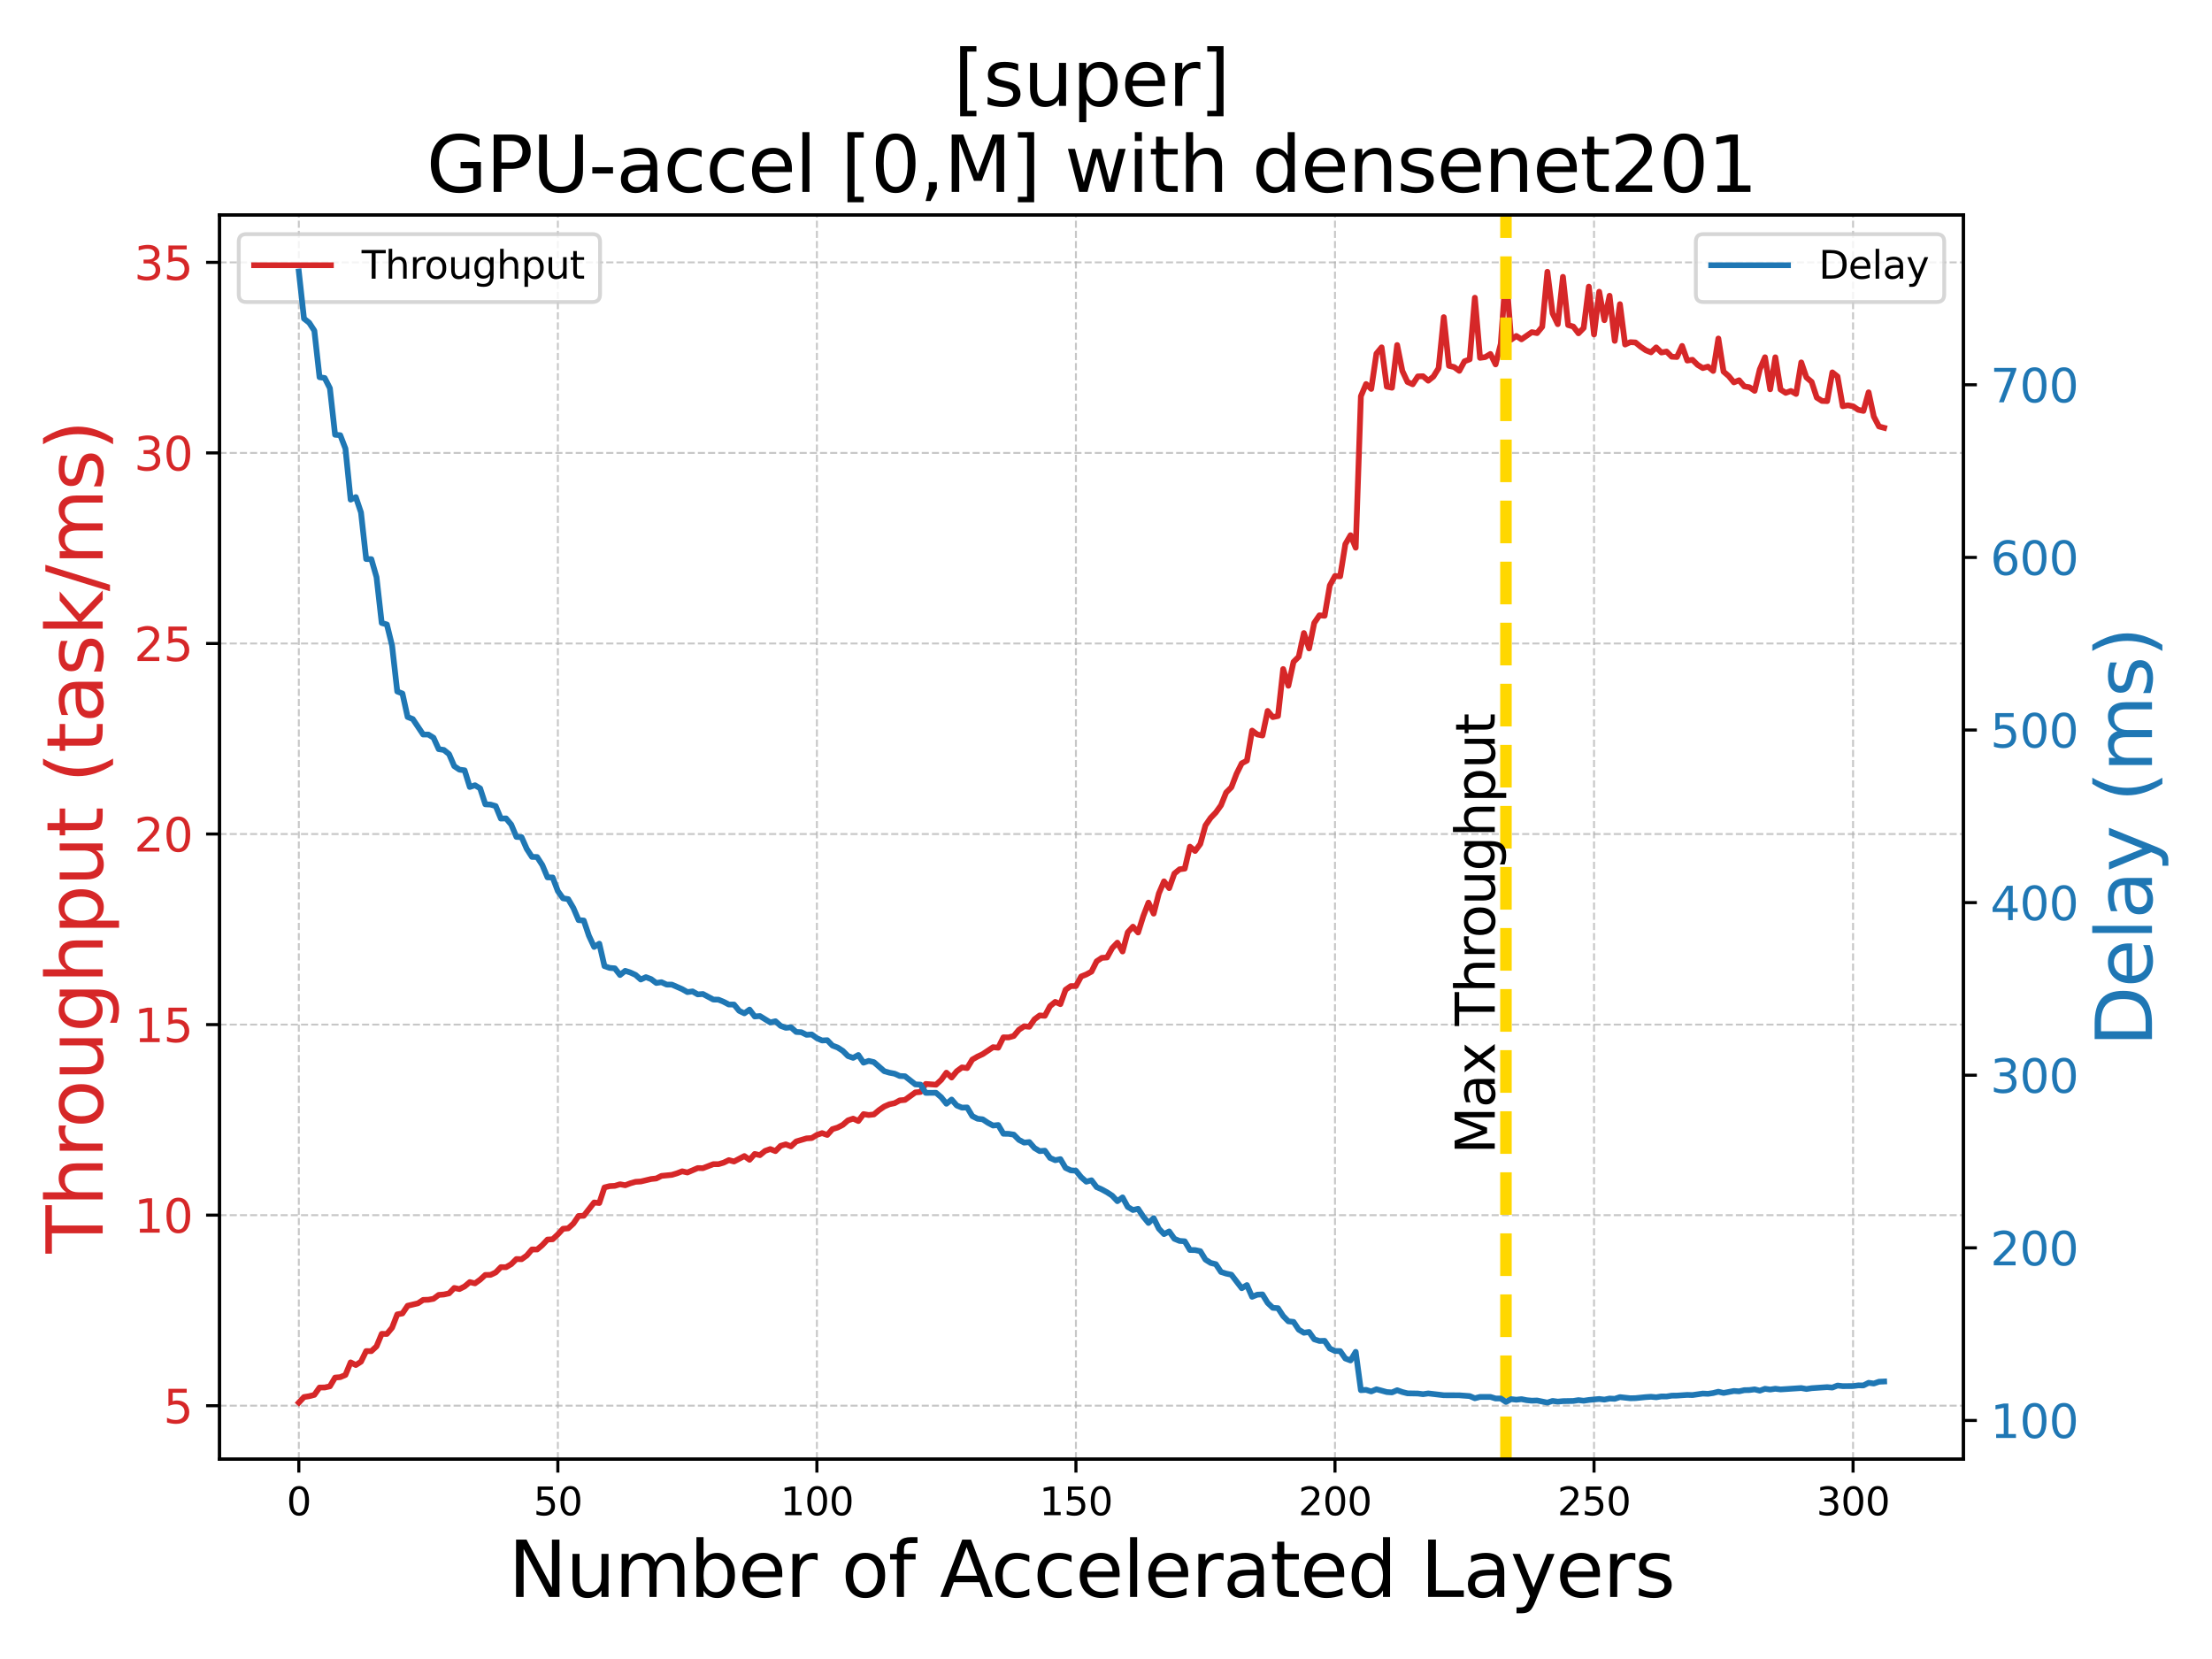<?xml version="1.0" encoding="utf-8" standalone="no"?>
<!DOCTYPE svg PUBLIC "-//W3C//DTD SVG 1.1//EN"
  "http://www.w3.org/Graphics/SVG/1.1/DTD/svg11.dtd">
<svg xmlns:xlink="http://www.w3.org/1999/xlink" width="576pt" height="432pt" viewBox="0 0 576 432" xmlns="http://www.w3.org/2000/svg" version="1.1">
 <defs>
  <style type="text/css">*{stroke-linejoin: round; stroke-linecap: butt}</style>
 </defs>
 <g id="figure_1">
  <g id="patch_1">
   <path d="M 0 432 
L 576 432 
L 576 0 
L 0 0 
z
" style="fill: #ffffff"/>
  </g>
  <g id="axes_1">
   <g id="patch_2">
    <path d="M 57.17 379.96 
L 511.27 379.96 
L 511.27 55.968 
L 57.17 55.968 
z
" style="fill: #ffffff"/>
   </g>
   <g id="matplotlib.axis_1">
    <g id="xtick_1">
     <g id="line2d_1">
      <path d="M 77.811 379.96 
L 77.811 55.968 
" clip-path="url(#p898ffe12af)" style="fill: none; stroke-dasharray: 1.85,0.8; stroke-dashoffset: 0; stroke: #b0b0b0; stroke-opacity: 0.7; stroke-width: 0.5"/>
     </g>
     <g id="line2d_2">
      <defs>
       <path id="mca56f90f30" d="M 0 0 
L 0 3.5 
" style="stroke: #000000; stroke-width: 0.8"/>
      </defs>
      <g>
       <use xlink:href="#mca56f90f30" x="77.811" y="379.96" style="stroke: #000000; stroke-width: 0.8"/>
      </g>
     </g>
     <g id="text_1">
      <!-- 0 -->
      <g transform="translate(74.63 394.558) scale(0.1 -0.1)">
       <defs>
        <path id="DejaVuSans-30" d="M 2034 4250 
Q 1547 4250 1301 3770 
Q 1056 3291 1056 2328 
Q 1056 1369 1301 889 
Q 1547 409 2034 409 
Q 2525 409 2770 889 
Q 3016 1369 3016 2328 
Q 3016 3291 2770 3770 
Q 2525 4250 2034 4250 
z
M 2034 4750 
Q 2819 4750 3233 4129 
Q 3647 3509 3647 2328 
Q 3647 1150 3233 529 
Q 2819 -91 2034 -91 
Q 1250 -91 836 529 
Q 422 1150 422 2328 
Q 422 3509 836 4129 
Q 1250 4750 2034 4750 
z
" transform="scale(0.016)"/>
       </defs>
       <use xlink:href="#DejaVuSans-30"/>
      </g>
     </g>
    </g>
    <g id="xtick_2">
     <g id="line2d_3">
      <path d="M 145.265 379.96 
L 145.265 55.968 
" clip-path="url(#p898ffe12af)" style="fill: none; stroke-dasharray: 1.85,0.8; stroke-dashoffset: 0; stroke: #b0b0b0; stroke-opacity: 0.7; stroke-width: 0.5"/>
     </g>
     <g id="line2d_4">
      <g>
       <use xlink:href="#mca56f90f30" x="145.265" y="379.96" style="stroke: #000000; stroke-width: 0.8"/>
      </g>
     </g>
     <g id="text_2">
      <!-- 50 -->
      <g transform="translate(138.902 394.558) scale(0.1 -0.1)">
       <defs>
        <path id="DejaVuSans-35" d="M 691 4666 
L 3169 4666 
L 3169 4134 
L 1269 4134 
L 1269 2991 
Q 1406 3038 1543 3061 
Q 1681 3084 1819 3084 
Q 2600 3084 3056 2656 
Q 3513 2228 3513 1497 
Q 3513 744 3044 326 
Q 2575 -91 1722 -91 
Q 1428 -91 1123 -41 
Q 819 9 494 109 
L 494 744 
Q 775 591 1075 516 
Q 1375 441 1709 441 
Q 2250 441 2565 725 
Q 2881 1009 2881 1497 
Q 2881 1984 2565 2268 
Q 2250 2553 1709 2553 
Q 1456 2553 1204 2497 
Q 953 2441 691 2322 
L 691 4666 
z
" transform="scale(0.016)"/>
       </defs>
       <use xlink:href="#DejaVuSans-35"/>
       <use xlink:href="#DejaVuSans-30" x="63.623"/>
      </g>
     </g>
    </g>
    <g id="xtick_3">
     <g id="line2d_5">
      <path d="M 212.719 379.96 
L 212.719 55.968 
" clip-path="url(#p898ffe12af)" style="fill: none; stroke-dasharray: 1.85,0.8; stroke-dashoffset: 0; stroke: #b0b0b0; stroke-opacity: 0.7; stroke-width: 0.5"/>
     </g>
     <g id="line2d_6">
      <g>
       <use xlink:href="#mca56f90f30" x="212.719" y="379.96" style="stroke: #000000; stroke-width: 0.8"/>
      </g>
     </g>
     <g id="text_3">
      <!-- 100 -->
      <g transform="translate(203.175 394.558) scale(0.1 -0.1)">
       <defs>
        <path id="DejaVuSans-31" d="M 794 531 
L 1825 531 
L 1825 4091 
L 703 3866 
L 703 4441 
L 1819 4666 
L 2450 4666 
L 2450 531 
L 3481 531 
L 3481 0 
L 794 0 
L 794 531 
z
" transform="scale(0.016)"/>
       </defs>
       <use xlink:href="#DejaVuSans-31"/>
       <use xlink:href="#DejaVuSans-30" x="63.623"/>
       <use xlink:href="#DejaVuSans-30" x="127.246"/>
      </g>
     </g>
    </g>
    <g id="xtick_4">
     <g id="line2d_7">
      <path d="M 280.173 379.96 
L 280.173 55.968 
" clip-path="url(#p898ffe12af)" style="fill: none; stroke-dasharray: 1.85,0.8; stroke-dashoffset: 0; stroke: #b0b0b0; stroke-opacity: 0.7; stroke-width: 0.5"/>
     </g>
     <g id="line2d_8">
      <g>
       <use xlink:href="#mca56f90f30" x="280.173" y="379.96" style="stroke: #000000; stroke-width: 0.8"/>
      </g>
     </g>
     <g id="text_4">
      <!-- 150 -->
      <g transform="translate(270.629 394.558) scale(0.1 -0.1)">
       <use xlink:href="#DejaVuSans-31"/>
       <use xlink:href="#DejaVuSans-35" x="63.623"/>
       <use xlink:href="#DejaVuSans-30" x="127.246"/>
      </g>
     </g>
    </g>
    <g id="xtick_5">
     <g id="line2d_9">
      <path d="M 347.627 379.96 
L 347.627 55.968 
" clip-path="url(#p898ffe12af)" style="fill: none; stroke-dasharray: 1.85,0.8; stroke-dashoffset: 0; stroke: #b0b0b0; stroke-opacity: 0.7; stroke-width: 0.5"/>
     </g>
     <g id="line2d_10">
      <g>
       <use xlink:href="#mca56f90f30" x="347.627" y="379.96" style="stroke: #000000; stroke-width: 0.8"/>
      </g>
     </g>
     <g id="text_5">
      <!-- 200 -->
      <g transform="translate(338.083 394.558) scale(0.1 -0.1)">
       <defs>
        <path id="DejaVuSans-32" d="M 1228 531 
L 3431 531 
L 3431 0 
L 469 0 
L 469 531 
Q 828 903 1448 1529 
Q 2069 2156 2228 2338 
Q 2531 2678 2651 2914 
Q 2772 3150 2772 3378 
Q 2772 3750 2511 3984 
Q 2250 4219 1831 4219 
Q 1534 4219 1204 4116 
Q 875 4013 500 3803 
L 500 4441 
Q 881 4594 1212 4672 
Q 1544 4750 1819 4750 
Q 2544 4750 2975 4387 
Q 3406 4025 3406 3419 
Q 3406 3131 3298 2873 
Q 3191 2616 2906 2266 
Q 2828 2175 2409 1742 
Q 1991 1309 1228 531 
z
" transform="scale(0.016)"/>
       </defs>
       <use xlink:href="#DejaVuSans-32"/>
       <use xlink:href="#DejaVuSans-30" x="63.623"/>
       <use xlink:href="#DejaVuSans-30" x="127.246"/>
      </g>
     </g>
    </g>
    <g id="xtick_6">
     <g id="line2d_11">
      <path d="M 415.081 379.96 
L 415.081 55.968 
" clip-path="url(#p898ffe12af)" style="fill: none; stroke-dasharray: 1.85,0.8; stroke-dashoffset: 0; stroke: #b0b0b0; stroke-opacity: 0.7; stroke-width: 0.5"/>
     </g>
     <g id="line2d_12">
      <g>
       <use xlink:href="#mca56f90f30" x="415.081" y="379.96" style="stroke: #000000; stroke-width: 0.8"/>
      </g>
     </g>
     <g id="text_6">
      <!-- 250 -->
      <g transform="translate(405.537 394.558) scale(0.1 -0.1)">
       <use xlink:href="#DejaVuSans-32"/>
       <use xlink:href="#DejaVuSans-35" x="63.623"/>
       <use xlink:href="#DejaVuSans-30" x="127.246"/>
      </g>
     </g>
    </g>
    <g id="xtick_7">
     <g id="line2d_13">
      <path d="M 482.535 379.96 
L 482.535 55.968 
" clip-path="url(#p898ffe12af)" style="fill: none; stroke-dasharray: 1.85,0.8; stroke-dashoffset: 0; stroke: #b0b0b0; stroke-opacity: 0.7; stroke-width: 0.5"/>
     </g>
     <g id="line2d_14">
      <g>
       <use xlink:href="#mca56f90f30" x="482.535" y="379.96" style="stroke: #000000; stroke-width: 0.8"/>
      </g>
     </g>
     <g id="text_7">
      <!-- 300 -->
      <g transform="translate(472.991 394.558) scale(0.1 -0.1)">
       <defs>
        <path id="DejaVuSans-33" d="M 2597 2516 
Q 3050 2419 3304 2112 
Q 3559 1806 3559 1356 
Q 3559 666 3084 287 
Q 2609 -91 1734 -91 
Q 1441 -91 1130 -33 
Q 819 25 488 141 
L 488 750 
Q 750 597 1062 519 
Q 1375 441 1716 441 
Q 2309 441 2620 675 
Q 2931 909 2931 1356 
Q 2931 1769 2642 2001 
Q 2353 2234 1838 2234 
L 1294 2234 
L 1294 2753 
L 1863 2753 
Q 2328 2753 2575 2939 
Q 2822 3125 2822 3475 
Q 2822 3834 2567 4026 
Q 2313 4219 1838 4219 
Q 1578 4219 1281 4162 
Q 984 4106 628 3988 
L 628 4550 
Q 988 4650 1302 4700 
Q 1616 4750 1894 4750 
Q 2613 4750 3031 4423 
Q 3450 4097 3450 3541 
Q 3450 3153 3228 2886 
Q 3006 2619 2597 2516 
z
" transform="scale(0.016)"/>
       </defs>
       <use xlink:href="#DejaVuSans-33"/>
       <use xlink:href="#DejaVuSans-30" x="63.623"/>
       <use xlink:href="#DejaVuSans-30" x="127.246"/>
      </g>
     </g>
    </g>
    <g id="text_8">
     <!-- Number of Accelerated Layers -->
     <g transform="translate(132.375 415.835) scale(0.2 -0.2)">
      <defs>
       <path id="DejaVuSans-4e" d="M 628 4666 
L 1478 4666 
L 3547 763 
L 3547 4666 
L 4159 4666 
L 4159 0 
L 3309 0 
L 1241 3903 
L 1241 0 
L 628 0 
L 628 4666 
z
" transform="scale(0.016)"/>
       <path id="DejaVuSans-75" d="M 544 1381 
L 544 3500 
L 1119 3500 
L 1119 1403 
Q 1119 906 1312 657 
Q 1506 409 1894 409 
Q 2359 409 2629 706 
Q 2900 1003 2900 1516 
L 2900 3500 
L 3475 3500 
L 3475 0 
L 2900 0 
L 2900 538 
Q 2691 219 2414 64 
Q 2138 -91 1772 -91 
Q 1169 -91 856 284 
Q 544 659 544 1381 
z
M 1991 3584 
L 1991 3584 
z
" transform="scale(0.016)"/>
       <path id="DejaVuSans-6d" d="M 3328 2828 
Q 3544 3216 3844 3400 
Q 4144 3584 4550 3584 
Q 5097 3584 5394 3201 
Q 5691 2819 5691 2113 
L 5691 0 
L 5113 0 
L 5113 2094 
Q 5113 2597 4934 2840 
Q 4756 3084 4391 3084 
Q 3944 3084 3684 2787 
Q 3425 2491 3425 1978 
L 3425 0 
L 2847 0 
L 2847 2094 
Q 2847 2600 2669 2842 
Q 2491 3084 2119 3084 
Q 1678 3084 1418 2786 
Q 1159 2488 1159 1978 
L 1159 0 
L 581 0 
L 581 3500 
L 1159 3500 
L 1159 2956 
Q 1356 3278 1631 3431 
Q 1906 3584 2284 3584 
Q 2666 3584 2933 3390 
Q 3200 3197 3328 2828 
z
" transform="scale(0.016)"/>
       <path id="DejaVuSans-62" d="M 3116 1747 
Q 3116 2381 2855 2742 
Q 2594 3103 2138 3103 
Q 1681 3103 1420 2742 
Q 1159 2381 1159 1747 
Q 1159 1113 1420 752 
Q 1681 391 2138 391 
Q 2594 391 2855 752 
Q 3116 1113 3116 1747 
z
M 1159 2969 
Q 1341 3281 1617 3432 
Q 1894 3584 2278 3584 
Q 2916 3584 3314 3078 
Q 3713 2572 3713 1747 
Q 3713 922 3314 415 
Q 2916 -91 2278 -91 
Q 1894 -91 1617 61 
Q 1341 213 1159 525 
L 1159 0 
L 581 0 
L 581 4863 
L 1159 4863 
L 1159 2969 
z
" transform="scale(0.016)"/>
       <path id="DejaVuSans-65" d="M 3597 1894 
L 3597 1613 
L 953 1613 
Q 991 1019 1311 708 
Q 1631 397 2203 397 
Q 2534 397 2845 478 
Q 3156 559 3463 722 
L 3463 178 
Q 3153 47 2828 -22 
Q 2503 -91 2169 -91 
Q 1331 -91 842 396 
Q 353 884 353 1716 
Q 353 2575 817 3079 
Q 1281 3584 2069 3584 
Q 2775 3584 3186 3129 
Q 3597 2675 3597 1894 
z
M 3022 2063 
Q 3016 2534 2758 2815 
Q 2500 3097 2075 3097 
Q 1594 3097 1305 2825 
Q 1016 2553 972 2059 
L 3022 2063 
z
" transform="scale(0.016)"/>
       <path id="DejaVuSans-72" d="M 2631 2963 
Q 2534 3019 2420 3045 
Q 2306 3072 2169 3072 
Q 1681 3072 1420 2755 
Q 1159 2438 1159 1844 
L 1159 0 
L 581 0 
L 581 3500 
L 1159 3500 
L 1159 2956 
Q 1341 3275 1631 3429 
Q 1922 3584 2338 3584 
Q 2397 3584 2469 3576 
Q 2541 3569 2628 3553 
L 2631 2963 
z
" transform="scale(0.016)"/>
       <path id="DejaVuSans-20" transform="scale(0.016)"/>
       <path id="DejaVuSans-6f" d="M 1959 3097 
Q 1497 3097 1228 2736 
Q 959 2375 959 1747 
Q 959 1119 1226 758 
Q 1494 397 1959 397 
Q 2419 397 2687 759 
Q 2956 1122 2956 1747 
Q 2956 2369 2687 2733 
Q 2419 3097 1959 3097 
z
M 1959 3584 
Q 2709 3584 3137 3096 
Q 3566 2609 3566 1747 
Q 3566 888 3137 398 
Q 2709 -91 1959 -91 
Q 1206 -91 779 398 
Q 353 888 353 1747 
Q 353 2609 779 3096 
Q 1206 3584 1959 3584 
z
" transform="scale(0.016)"/>
       <path id="DejaVuSans-66" d="M 2375 4863 
L 2375 4384 
L 1825 4384 
Q 1516 4384 1395 4259 
Q 1275 4134 1275 3809 
L 1275 3500 
L 2222 3500 
L 2222 3053 
L 1275 3053 
L 1275 0 
L 697 0 
L 697 3053 
L 147 3053 
L 147 3500 
L 697 3500 
L 697 3744 
Q 697 4328 969 4595 
Q 1241 4863 1831 4863 
L 2375 4863 
z
" transform="scale(0.016)"/>
       <path id="DejaVuSans-41" d="M 2188 4044 
L 1331 1722 
L 3047 1722 
L 2188 4044 
z
M 1831 4666 
L 2547 4666 
L 4325 0 
L 3669 0 
L 3244 1197 
L 1141 1197 
L 716 0 
L 50 0 
L 1831 4666 
z
" transform="scale(0.016)"/>
       <path id="DejaVuSans-63" d="M 3122 3366 
L 3122 2828 
Q 2878 2963 2633 3030 
Q 2388 3097 2138 3097 
Q 1578 3097 1268 2742 
Q 959 2388 959 1747 
Q 959 1106 1268 751 
Q 1578 397 2138 397 
Q 2388 397 2633 464 
Q 2878 531 3122 666 
L 3122 134 
Q 2881 22 2623 -34 
Q 2366 -91 2075 -91 
Q 1284 -91 818 406 
Q 353 903 353 1747 
Q 353 2603 823 3093 
Q 1294 3584 2113 3584 
Q 2378 3584 2631 3529 
Q 2884 3475 3122 3366 
z
" transform="scale(0.016)"/>
       <path id="DejaVuSans-6c" d="M 603 4863 
L 1178 4863 
L 1178 0 
L 603 0 
L 603 4863 
z
" transform="scale(0.016)"/>
       <path id="DejaVuSans-61" d="M 2194 1759 
Q 1497 1759 1228 1600 
Q 959 1441 959 1056 
Q 959 750 1161 570 
Q 1363 391 1709 391 
Q 2188 391 2477 730 
Q 2766 1069 2766 1631 
L 2766 1759 
L 2194 1759 
z
M 3341 1997 
L 3341 0 
L 2766 0 
L 2766 531 
Q 2569 213 2275 61 
Q 1981 -91 1556 -91 
Q 1019 -91 701 211 
Q 384 513 384 1019 
Q 384 1609 779 1909 
Q 1175 2209 1959 2209 
L 2766 2209 
L 2766 2266 
Q 2766 2663 2505 2880 
Q 2244 3097 1772 3097 
Q 1472 3097 1187 3025 
Q 903 2953 641 2809 
L 641 3341 
Q 956 3463 1253 3523 
Q 1550 3584 1831 3584 
Q 2591 3584 2966 3190 
Q 3341 2797 3341 1997 
z
" transform="scale(0.016)"/>
       <path id="DejaVuSans-74" d="M 1172 4494 
L 1172 3500 
L 2356 3500 
L 2356 3053 
L 1172 3053 
L 1172 1153 
Q 1172 725 1289 603 
Q 1406 481 1766 481 
L 2356 481 
L 2356 0 
L 1766 0 
Q 1100 0 847 248 
Q 594 497 594 1153 
L 594 3053 
L 172 3053 
L 172 3500 
L 594 3500 
L 594 4494 
L 1172 4494 
z
" transform="scale(0.016)"/>
       <path id="DejaVuSans-64" d="M 2906 2969 
L 2906 4863 
L 3481 4863 
L 3481 0 
L 2906 0 
L 2906 525 
Q 2725 213 2448 61 
Q 2172 -91 1784 -91 
Q 1150 -91 751 415 
Q 353 922 353 1747 
Q 353 2572 751 3078 
Q 1150 3584 1784 3584 
Q 2172 3584 2448 3432 
Q 2725 3281 2906 2969 
z
M 947 1747 
Q 947 1113 1208 752 
Q 1469 391 1925 391 
Q 2381 391 2643 752 
Q 2906 1113 2906 1747 
Q 2906 2381 2643 2742 
Q 2381 3103 1925 3103 
Q 1469 3103 1208 2742 
Q 947 2381 947 1747 
z
" transform="scale(0.016)"/>
       <path id="DejaVuSans-4c" d="M 628 4666 
L 1259 4666 
L 1259 531 
L 3531 531 
L 3531 0 
L 628 0 
L 628 4666 
z
" transform="scale(0.016)"/>
       <path id="DejaVuSans-79" d="M 2059 -325 
Q 1816 -950 1584 -1140 
Q 1353 -1331 966 -1331 
L 506 -1331 
L 506 -850 
L 844 -850 
Q 1081 -850 1212 -737 
Q 1344 -625 1503 -206 
L 1606 56 
L 191 3500 
L 800 3500 
L 1894 763 
L 2988 3500 
L 3597 3500 
L 2059 -325 
z
" transform="scale(0.016)"/>
       <path id="DejaVuSans-73" d="M 2834 3397 
L 2834 2853 
Q 2591 2978 2328 3040 
Q 2066 3103 1784 3103 
Q 1356 3103 1142 2972 
Q 928 2841 928 2578 
Q 928 2378 1081 2264 
Q 1234 2150 1697 2047 
L 1894 2003 
Q 2506 1872 2764 1633 
Q 3022 1394 3022 966 
Q 3022 478 2636 193 
Q 2250 -91 1575 -91 
Q 1294 -91 989 -36 
Q 684 19 347 128 
L 347 722 
Q 666 556 975 473 
Q 1284 391 1588 391 
Q 1994 391 2212 530 
Q 2431 669 2431 922 
Q 2431 1156 2273 1281 
Q 2116 1406 1581 1522 
L 1381 1569 
Q 847 1681 609 1914 
Q 372 2147 372 2553 
Q 372 3047 722 3315 
Q 1072 3584 1716 3584 
Q 2034 3584 2315 3537 
Q 2597 3491 2834 3397 
z
" transform="scale(0.016)"/>
      </defs>
      <use xlink:href="#DejaVuSans-4e"/>
      <use xlink:href="#DejaVuSans-75" x="74.805"/>
      <use xlink:href="#DejaVuSans-6d" x="138.184"/>
      <use xlink:href="#DejaVuSans-62" x="235.596"/>
      <use xlink:href="#DejaVuSans-65" x="299.072"/>
      <use xlink:href="#DejaVuSans-72" x="360.596"/>
      <use xlink:href="#DejaVuSans-20" x="401.709"/>
      <use xlink:href="#DejaVuSans-6f" x="433.496"/>
      <use xlink:href="#DejaVuSans-66" x="494.678"/>
      <use xlink:href="#DejaVuSans-20" x="529.883"/>
      <use xlink:href="#DejaVuSans-41" x="561.67"/>
      <use xlink:href="#DejaVuSans-63" x="628.328"/>
      <use xlink:href="#DejaVuSans-63" x="683.309"/>
      <use xlink:href="#DejaVuSans-65" x="738.289"/>
      <use xlink:href="#DejaVuSans-6c" x="799.812"/>
      <use xlink:href="#DejaVuSans-65" x="827.596"/>
      <use xlink:href="#DejaVuSans-72" x="889.119"/>
      <use xlink:href="#DejaVuSans-61" x="930.232"/>
      <use xlink:href="#DejaVuSans-74" x="991.512"/>
      <use xlink:href="#DejaVuSans-65" x="1030.721"/>
      <use xlink:href="#DejaVuSans-64" x="1092.244"/>
      <use xlink:href="#DejaVuSans-20" x="1155.721"/>
      <use xlink:href="#DejaVuSans-4c" x="1187.508"/>
      <use xlink:href="#DejaVuSans-61" x="1243.221"/>
      <use xlink:href="#DejaVuSans-79" x="1304.5"/>
      <use xlink:href="#DejaVuSans-65" x="1363.68"/>
      <use xlink:href="#DejaVuSans-72" x="1425.203"/>
      <use xlink:href="#DejaVuSans-73" x="1466.316"/>
     </g>
    </g>
   </g>
   <g id="matplotlib.axis_2">
    <g id="ytick_1">
     <g id="line2d_15">
      <path d="M 57.17 366.041 
L 511.27 366.041 
" clip-path="url(#p898ffe12af)" style="fill: none; stroke-dasharray: 1.85,0.8; stroke-dashoffset: 0; stroke: #b0b0b0; stroke-opacity: 0.7; stroke-width: 0.5"/>
     </g>
     <g id="line2d_16">
      <defs>
       <path id="mdc69efd3cf" d="M 0 0 
L -3.5 0 
" style="stroke: #000000; stroke-width: 0.8"/>
      </defs>
      <g>
       <use xlink:href="#mdc69efd3cf" x="57.17" y="366.041" style="stroke: #000000; stroke-width: 0.8"/>
      </g>
     </g>
     <g id="text_9">
      <!-- 5 -->
      <g style="fill: #d62728" transform="translate(42.535 370.6) scale(0.12 -0.12)">
       <use xlink:href="#DejaVuSans-35"/>
      </g>
     </g>
    </g>
    <g id="ytick_2">
     <g id="line2d_17">
      <path d="M 57.17 316.421 
L 511.27 316.421 
" clip-path="url(#p898ffe12af)" style="fill: none; stroke-dasharray: 1.85,0.8; stroke-dashoffset: 0; stroke: #b0b0b0; stroke-opacity: 0.7; stroke-width: 0.5"/>
     </g>
     <g id="line2d_18">
      <g>
       <use xlink:href="#mdc69efd3cf" x="57.17" y="316.421" style="stroke: #000000; stroke-width: 0.8"/>
      </g>
     </g>
     <g id="text_10">
      <!-- 10 -->
      <g style="fill: #d62728" transform="translate(34.9 320.98) scale(0.12 -0.12)">
       <use xlink:href="#DejaVuSans-31"/>
       <use xlink:href="#DejaVuSans-30" x="63.623"/>
      </g>
     </g>
    </g>
    <g id="ytick_3">
     <g id="line2d_19">
      <path d="M 57.17 266.801 
L 511.27 266.801 
" clip-path="url(#p898ffe12af)" style="fill: none; stroke-dasharray: 1.85,0.8; stroke-dashoffset: 0; stroke: #b0b0b0; stroke-opacity: 0.7; stroke-width: 0.5"/>
     </g>
     <g id="line2d_20">
      <g>
       <use xlink:href="#mdc69efd3cf" x="57.17" y="266.801" style="stroke: #000000; stroke-width: 0.8"/>
      </g>
     </g>
     <g id="text_11">
      <!-- 15 -->
      <g style="fill: #d62728" transform="translate(34.9 271.36) scale(0.12 -0.12)">
       <use xlink:href="#DejaVuSans-31"/>
       <use xlink:href="#DejaVuSans-35" x="63.623"/>
      </g>
     </g>
    </g>
    <g id="ytick_4">
     <g id="line2d_21">
      <path d="M 57.17 217.181 
L 511.27 217.181 
" clip-path="url(#p898ffe12af)" style="fill: none; stroke-dasharray: 1.85,0.8; stroke-dashoffset: 0; stroke: #b0b0b0; stroke-opacity: 0.7; stroke-width: 0.5"/>
     </g>
     <g id="line2d_22">
      <g>
       <use xlink:href="#mdc69efd3cf" x="57.17" y="217.181" style="stroke: #000000; stroke-width: 0.8"/>
      </g>
     </g>
     <g id="text_12">
      <!-- 20 -->
      <g style="fill: #d62728" transform="translate(34.9 221.74) scale(0.12 -0.12)">
       <use xlink:href="#DejaVuSans-32"/>
       <use xlink:href="#DejaVuSans-30" x="63.623"/>
      </g>
     </g>
    </g>
    <g id="ytick_5">
     <g id="line2d_23">
      <path d="M 57.17 167.561 
L 511.27 167.561 
" clip-path="url(#p898ffe12af)" style="fill: none; stroke-dasharray: 1.85,0.8; stroke-dashoffset: 0; stroke: #b0b0b0; stroke-opacity: 0.7; stroke-width: 0.5"/>
     </g>
     <g id="line2d_24">
      <g>
       <use xlink:href="#mdc69efd3cf" x="57.17" y="167.561" style="stroke: #000000; stroke-width: 0.8"/>
      </g>
     </g>
     <g id="text_13">
      <!-- 25 -->
      <g style="fill: #d62728" transform="translate(34.9 172.12) scale(0.12 -0.12)">
       <use xlink:href="#DejaVuSans-32"/>
       <use xlink:href="#DejaVuSans-35" x="63.623"/>
      </g>
     </g>
    </g>
    <g id="ytick_6">
     <g id="line2d_25">
      <path d="M 57.17 117.941 
L 511.27 117.941 
" clip-path="url(#p898ffe12af)" style="fill: none; stroke-dasharray: 1.85,0.8; stroke-dashoffset: 0; stroke: #b0b0b0; stroke-opacity: 0.7; stroke-width: 0.5"/>
     </g>
     <g id="line2d_26">
      <g>
       <use xlink:href="#mdc69efd3cf" x="57.17" y="117.941" style="stroke: #000000; stroke-width: 0.8"/>
      </g>
     </g>
     <g id="text_14">
      <!-- 30 -->
      <g style="fill: #d62728" transform="translate(34.9 122.5) scale(0.12 -0.12)">
       <use xlink:href="#DejaVuSans-33"/>
       <use xlink:href="#DejaVuSans-30" x="63.623"/>
      </g>
     </g>
    </g>
    <g id="ytick_7">
     <g id="line2d_27">
      <path d="M 57.17 68.321 
L 511.27 68.321 
" clip-path="url(#p898ffe12af)" style="fill: none; stroke-dasharray: 1.85,0.8; stroke-dashoffset: 0; stroke: #b0b0b0; stroke-opacity: 0.7; stroke-width: 0.5"/>
     </g>
     <g id="line2d_28">
      <g>
       <use xlink:href="#mdc69efd3cf" x="57.17" y="68.321" style="stroke: #000000; stroke-width: 0.8"/>
      </g>
     </g>
     <g id="text_15">
      <!-- 35 -->
      <g style="fill: #d62728" transform="translate(34.9 72.88) scale(0.12 -0.12)">
       <use xlink:href="#DejaVuSans-33"/>
       <use xlink:href="#DejaVuSans-35" x="63.623"/>
      </g>
     </g>
    </g>
    <g id="text_16">
     <!-- Throughput (task/ms) -->
     <g style="fill: #d62728" transform="translate(26.741 326.392) rotate(-90) scale(0.2 -0.2)">
      <defs>
       <path id="DejaVuSans-54" d="M -19 4666 
L 3928 4666 
L 3928 4134 
L 2272 4134 
L 2272 0 
L 1638 0 
L 1638 4134 
L -19 4134 
L -19 4666 
z
" transform="scale(0.016)"/>
       <path id="DejaVuSans-68" d="M 3513 2113 
L 3513 0 
L 2938 0 
L 2938 2094 
Q 2938 2591 2744 2837 
Q 2550 3084 2163 3084 
Q 1697 3084 1428 2787 
Q 1159 2491 1159 1978 
L 1159 0 
L 581 0 
L 581 4863 
L 1159 4863 
L 1159 2956 
Q 1366 3272 1645 3428 
Q 1925 3584 2291 3584 
Q 2894 3584 3203 3211 
Q 3513 2838 3513 2113 
z
" transform="scale(0.016)"/>
       <path id="DejaVuSans-67" d="M 2906 1791 
Q 2906 2416 2648 2759 
Q 2391 3103 1925 3103 
Q 1463 3103 1205 2759 
Q 947 2416 947 1791 
Q 947 1169 1205 825 
Q 1463 481 1925 481 
Q 2391 481 2648 825 
Q 2906 1169 2906 1791 
z
M 3481 434 
Q 3481 -459 3084 -895 
Q 2688 -1331 1869 -1331 
Q 1566 -1331 1297 -1286 
Q 1028 -1241 775 -1147 
L 775 -588 
Q 1028 -725 1275 -790 
Q 1522 -856 1778 -856 
Q 2344 -856 2625 -561 
Q 2906 -266 2906 331 
L 2906 616 
Q 2728 306 2450 153 
Q 2172 0 1784 0 
Q 1141 0 747 490 
Q 353 981 353 1791 
Q 353 2603 747 3093 
Q 1141 3584 1784 3584 
Q 2172 3584 2450 3431 
Q 2728 3278 2906 2969 
L 2906 3500 
L 3481 3500 
L 3481 434 
z
" transform="scale(0.016)"/>
       <path id="DejaVuSans-70" d="M 1159 525 
L 1159 -1331 
L 581 -1331 
L 581 3500 
L 1159 3500 
L 1159 2969 
Q 1341 3281 1617 3432 
Q 1894 3584 2278 3584 
Q 2916 3584 3314 3078 
Q 3713 2572 3713 1747 
Q 3713 922 3314 415 
Q 2916 -91 2278 -91 
Q 1894 -91 1617 61 
Q 1341 213 1159 525 
z
M 3116 1747 
Q 3116 2381 2855 2742 
Q 2594 3103 2138 3103 
Q 1681 3103 1420 2742 
Q 1159 2381 1159 1747 
Q 1159 1113 1420 752 
Q 1681 391 2138 391 
Q 2594 391 2855 752 
Q 3116 1113 3116 1747 
z
" transform="scale(0.016)"/>
       <path id="DejaVuSans-28" d="M 1984 4856 
Q 1566 4138 1362 3434 
Q 1159 2731 1159 2009 
Q 1159 1288 1364 580 
Q 1569 -128 1984 -844 
L 1484 -844 
Q 1016 -109 783 600 
Q 550 1309 550 2009 
Q 550 2706 781 3412 
Q 1013 4119 1484 4856 
L 1984 4856 
z
" transform="scale(0.016)"/>
       <path id="DejaVuSans-6b" d="M 581 4863 
L 1159 4863 
L 1159 1991 
L 2875 3500 
L 3609 3500 
L 1753 1863 
L 3688 0 
L 2938 0 
L 1159 1709 
L 1159 0 
L 581 0 
L 581 4863 
z
" transform="scale(0.016)"/>
       <path id="DejaVuSans-2f" d="M 1625 4666 
L 2156 4666 
L 531 -594 
L 0 -594 
L 1625 4666 
z
" transform="scale(0.016)"/>
       <path id="DejaVuSans-29" d="M 513 4856 
L 1013 4856 
Q 1481 4119 1714 3412 
Q 1947 2706 1947 2009 
Q 1947 1309 1714 600 
Q 1481 -109 1013 -844 
L 513 -844 
Q 928 -128 1133 580 
Q 1338 1288 1338 2009 
Q 1338 2731 1133 3434 
Q 928 4138 513 4856 
z
" transform="scale(0.016)"/>
      </defs>
      <use xlink:href="#DejaVuSans-54"/>
      <use xlink:href="#DejaVuSans-68" x="61.084"/>
      <use xlink:href="#DejaVuSans-72" x="124.463"/>
      <use xlink:href="#DejaVuSans-6f" x="163.326"/>
      <use xlink:href="#DejaVuSans-75" x="224.508"/>
      <use xlink:href="#DejaVuSans-67" x="287.887"/>
      <use xlink:href="#DejaVuSans-68" x="351.363"/>
      <use xlink:href="#DejaVuSans-70" x="414.742"/>
      <use xlink:href="#DejaVuSans-75" x="478.219"/>
      <use xlink:href="#DejaVuSans-74" x="541.598"/>
      <use xlink:href="#DejaVuSans-20" x="580.807"/>
      <use xlink:href="#DejaVuSans-28" x="612.594"/>
      <use xlink:href="#DejaVuSans-74" x="651.607"/>
      <use xlink:href="#DejaVuSans-61" x="690.816"/>
      <use xlink:href="#DejaVuSans-73" x="752.096"/>
      <use xlink:href="#DejaVuSans-6b" x="804.195"/>
      <use xlink:href="#DejaVuSans-2f" x="862.105"/>
      <use xlink:href="#DejaVuSans-6d" x="895.797"/>
      <use xlink:href="#DejaVuSans-73" x="993.209"/>
      <use xlink:href="#DejaVuSans-29" x="1045.309"/>
     </g>
    </g>
   </g>
   <g id="line2d_29">
    <path d="M 77.811 365.233 
L 79.16 363.788 
L 80.509 363.565 
L 81.858 363.222 
L 83.207 361.309 
L 84.556 361.299 
L 85.905 360.994 
L 87.254 358.72 
L 88.604 358.603 
L 89.953 358.032 
L 91.302 354.76 
L 92.651 355.447 
L 94 354.585 
L 95.349 351.82 
L 96.698 351.833 
L 98.047 350.592 
L 99.396 347.334 
L 100.745 347.356 
L 102.094 345.735 
L 103.443 342.263 
L 104.792 342.015 
L 106.142 340.019 
L 108.84 339.377 
L 110.189 338.49 
L 111.538 338.449 
L 112.887 338.206 
L 114.236 337.19 
L 115.585 337.082 
L 116.934 336.786 
L 118.283 335.382 
L 119.632 335.671 
L 120.981 334.99 
L 122.331 333.854 
L 123.68 334.185 
L 125.029 333.214 
L 126.378 331.987 
L 127.727 331.977 
L 129.076 331.344 
L 130.425 329.965 
L 131.774 329.978 
L 133.123 329.187 
L 134.472 327.849 
L 135.821 327.9 
L 137.17 326.94 
L 138.519 325.353 
L 139.869 325.366 
L 141.218 324.22 
L 142.567 322.779 
L 143.916 322.702 
L 145.265 321.422 
L 146.614 319.969 
L 147.963 319.855 
L 149.312 318.615 
L 150.661 316.632 
L 152.01 316.582 
L 154.708 313.127 
L 156.057 313.262 
L 157.407 309.202 
L 158.756 308.862 
L 160.105 308.79 
L 161.454 308.38 
L 162.803 308.636 
L 164.152 308.123 
L 165.501 307.739 
L 166.85 307.659 
L 169.548 307.017 
L 170.897 306.871 
L 172.246 306.201 
L 174.945 305.933 
L 176.294 305.527 
L 177.643 305.004 
L 178.992 305.318 
L 181.69 304.162 
L 183.039 304.193 
L 185.737 303.146 
L 187.086 303.15 
L 188.435 302.752 
L 189.784 302.092 
L 191.134 302.452 
L 193.832 301.033 
L 195.181 302.003 
L 196.53 300.487 
L 197.879 300.796 
L 199.228 299.686 
L 200.577 299.213 
L 201.926 299.747 
L 203.275 298.376 
L 204.624 297.985 
L 205.973 298.512 
L 207.322 297.233 
L 210.021 296.432 
L 211.37 296.346 
L 212.719 295.523 
L 214.068 295.061 
L 215.417 295.534 
L 216.766 294.02 
L 218.115 293.61 
L 219.464 292.917 
L 220.813 291.745 
L 222.162 291.292 
L 223.511 291.912 
L 224.861 290.115 
L 226.21 290.342 
L 227.559 290.198 
L 228.908 289.064 
L 230.257 288.135 
L 231.606 287.548 
L 232.955 287.266 
L 234.304 286.535 
L 235.653 286.411 
L 238.351 284.463 
L 239.7 284.344 
L 241.049 282.264 
L 243.748 282.452 
L 245.097 281.191 
L 246.446 279.323 
L 247.795 280.588 
L 249.144 278.941 
L 250.493 277.951 
L 251.842 278.126 
L 253.191 275.905 
L 254.54 275.128 
L 255.889 274.492 
L 258.587 272.685 
L 259.937 272.821 
L 261.286 270.12 
L 262.635 270.143 
L 263.984 269.766 
L 265.333 268.152 
L 266.682 267.239 
L 268.031 267.367 
L 269.38 265.422 
L 270.729 264.422 
L 272.078 264.511 
L 273.427 261.991 
L 274.776 260.887 
L 276.126 261.477 
L 277.475 257.729 
L 278.824 256.777 
L 280.173 256.769 
L 281.522 254.279 
L 282.871 253.741 
L 284.22 253.01 
L 285.569 250.316 
L 286.918 249.417 
L 288.267 249.325 
L 289.616 246.879 
L 290.965 245.467 
L 292.314 247.767 
L 293.664 242.77 
L 295.013 241.303 
L 296.362 242.825 
L 297.711 238.55 
L 299.06 235.038 
L 300.409 237.91 
L 301.758 232.658 
L 303.107 229.494 
L 304.456 231.271 
L 305.805 227.478 
L 307.154 226.363 
L 308.503 226.193 
L 309.853 220.469 
L 311.202 221.594 
L 312.551 219.783 
L 313.9 214.938 
L 315.249 212.973 
L 316.598 211.573 
L 317.947 209.691 
L 319.296 206.352 
L 320.645 205.016 
L 321.994 201.493 
L 323.343 198.774 
L 324.692 198.061 
L 326.041 190.244 
L 327.391 191.246 
L 328.74 191.527 
L 330.089 185.126 
L 331.438 186.733 
L 332.787 186.449 
L 334.136 174.217 
L 335.485 178.573 
L 336.834 172.353 
L 338.183 171.014 
L 339.532 164.842 
L 340.881 168.855 
L 342.23 162.2 
L 343.579 160.23 
L 344.929 160.343 
L 346.278 152.447 
L 347.627 149.99 
L 348.976 150.073 
L 350.325 141.691 
L 351.674 139.368 
L 353.023 142.627 
L 354.372 103.169 
L 355.721 100.003 
L 357.07 101.279 
L 358.419 92.084 
L 359.768 90.444 
L 361.118 100.689 
L 362.467 100.966 
L 363.816 89.847 
L 365.165 96.578 
L 366.514 99.47 
L 367.863 100.067 
L 369.212 98.013 
L 370.561 97.967 
L 371.91 99.133 
L 373.259 98.058 
L 374.608 95.876 
L 375.957 82.578 
L 377.306 95.256 
L 378.656 95.581 
L 380.005 96.568 
L 381.354 94.079 
L 382.703 93.57 
L 384.052 77.522 
L 385.401 93.182 
L 386.75 92.989 
L 388.099 92.174 
L 389.448 94.89 
L 390.797 89.541 
L 392.146 70.695 
L 393.495 88.443 
L 394.844 87.484 
L 396.194 88.36 
L 398.892 86.491 
L 400.241 86.74 
L 401.59 85.092 
L 402.939 70.769 
L 404.288 81.6 
L 405.637 84.417 
L 406.986 72.086 
L 408.335 84.649 
L 409.684 85.034 
L 411.033 86.794 
L 412.383 85.404 
L 413.732 74.64 
L 415.081 87.101 
L 416.43 75.965 
L 417.779 83.381 
L 419.128 77.014 
L 420.477 88.764 
L 421.826 79.205 
L 423.175 89.716 
L 424.524 89.099 
L 425.873 89.176 
L 427.222 90.288 
L 428.571 91.214 
L 429.921 91.746 
L 431.27 90.46 
L 432.619 91.792 
L 433.968 91.537 
L 435.317 92.885 
L 436.666 92.96 
L 438.015 90.078 
L 439.364 93.892 
L 440.713 93.682 
L 442.062 95.022 
L 443.411 95.847 
L 444.76 95.466 
L 446.109 96.598 
L 447.459 88.149 
L 448.808 96.771 
L 450.157 97.931 
L 451.506 99.569 
L 452.855 99.018 
L 454.204 100.615 
L 455.553 100.835 
L 456.902 101.775 
L 458.251 96.161 
L 459.6 93.026 
L 460.949 101.375 
L 462.298 93.036 
L 463.648 101.43 
L 464.997 102.3 
L 466.346 101.808 
L 467.695 102.586 
L 469.044 94.366 
L 470.393 98.29 
L 471.742 99.443 
L 473.091 103.547 
L 474.44 104.4 
L 475.789 104.451 
L 477.138 96.962 
L 478.487 98.038 
L 479.836 105.773 
L 481.186 105.532 
L 482.535 105.795 
L 483.884 106.715 
L 485.233 107.001 
L 486.582 102.155 
L 487.931 108.463 
L 489.28 111.046 
L 490.629 111.407 
L 490.629 111.407 
" clip-path="url(#p898ffe12af)" style="fill: none; stroke: #d62728; stroke-width: 1.5; stroke-linecap: square"/>
   </g>
   <g id="line2d_30">
    <path d="M 392.146 379.96 
L 392.146 55.968 
" clip-path="url(#p898ffe12af)" style="fill: none; stroke-dasharray: 11.1,4.8; stroke-dashoffset: 0; stroke: #ffd700; stroke-width: 3"/>
   </g>
   <g id="patch_3">
    <path d="M 57.17 379.96 
L 57.17 55.968 
" style="fill: none; stroke: #000000; stroke-width: 0.8; stroke-linejoin: miter; stroke-linecap: square"/>
   </g>
   <g id="patch_4">
    <path d="M 511.27 379.96 
L 511.27 55.968 
" style="fill: none; stroke: #000000; stroke-width: 0.8; stroke-linejoin: miter; stroke-linecap: square"/>
   </g>
   <g id="patch_5">
    <path d="M 57.17 379.96 
L 511.27 379.96 
" style="fill: none; stroke: #000000; stroke-width: 0.8; stroke-linejoin: miter; stroke-linecap: square"/>
   </g>
   <g id="patch_6">
    <path d="M 57.17 55.968 
L 511.27 55.968 
" style="fill: none; stroke: #000000; stroke-width: 0.8; stroke-linejoin: miter; stroke-linecap: square"/>
   </g>
   <g id="text_17">
    <!-- Max Throughput -->
    <g transform="translate(389.235 300.531) rotate(-90) scale(0.14 -0.14)">
     <defs>
      <path id="DejaVuSans-4d" d="M 628 4666 
L 1569 4666 
L 2759 1491 
L 3956 4666 
L 4897 4666 
L 4897 0 
L 4281 0 
L 4281 4097 
L 3078 897 
L 2444 897 
L 1241 4097 
L 1241 0 
L 628 0 
L 628 4666 
z
" transform="scale(0.016)"/>
      <path id="DejaVuSans-78" d="M 3513 3500 
L 2247 1797 
L 3578 0 
L 2900 0 
L 1881 1375 
L 863 0 
L 184 0 
L 1544 1831 
L 300 3500 
L 978 3500 
L 1906 2253 
L 2834 3500 
L 3513 3500 
z
" transform="scale(0.016)"/>
     </defs>
     <use xlink:href="#DejaVuSans-4d"/>
     <use xlink:href="#DejaVuSans-61" x="86.279"/>
     <use xlink:href="#DejaVuSans-78" x="147.559"/>
     <use xlink:href="#DejaVuSans-20" x="206.738"/>
     <use xlink:href="#DejaVuSans-54" x="238.525"/>
     <use xlink:href="#DejaVuSans-68" x="299.609"/>
     <use xlink:href="#DejaVuSans-72" x="362.988"/>
     <use xlink:href="#DejaVuSans-6f" x="401.852"/>
     <use xlink:href="#DejaVuSans-75" x="463.033"/>
     <use xlink:href="#DejaVuSans-67" x="526.412"/>
     <use xlink:href="#DejaVuSans-68" x="589.889"/>
     <use xlink:href="#DejaVuSans-70" x="653.268"/>
     <use xlink:href="#DejaVuSans-75" x="716.744"/>
     <use xlink:href="#DejaVuSans-74" x="780.123"/>
    </g>
   </g>
   <g id="legend_1">
    <g id="patch_7">
     <path d="M 64.17 78.646 
L 154.25 78.646 
Q 156.25 78.646 156.25 76.646 
L 156.25 62.968 
Q 156.25 60.968 154.25 60.968 
L 64.17 60.968 
Q 62.17 60.968 62.17 62.968 
L 62.17 76.646 
Q 62.17 78.646 64.17 78.646 
z
" style="fill: #ffffff; opacity: 0.8; stroke: #cccccc; stroke-linejoin: miter"/>
    </g>
    <g id="line2d_31">
     <path d="M 66.17 69.066 
L 76.17 69.066 
L 86.17 69.066 
" style="fill: none; stroke: #d62728; stroke-width: 1.5; stroke-linecap: square"/>
    </g>
    <g id="text_18">
     <!-- Throughput -->
     <g transform="translate(94.17 72.566) scale(0.1 -0.1)">
      <use xlink:href="#DejaVuSans-54"/>
      <use xlink:href="#DejaVuSans-68" x="61.084"/>
      <use xlink:href="#DejaVuSans-72" x="124.463"/>
      <use xlink:href="#DejaVuSans-6f" x="163.326"/>
      <use xlink:href="#DejaVuSans-75" x="224.508"/>
      <use xlink:href="#DejaVuSans-67" x="287.887"/>
      <use xlink:href="#DejaVuSans-68" x="351.363"/>
      <use xlink:href="#DejaVuSans-70" x="414.742"/>
      <use xlink:href="#DejaVuSans-75" x="478.219"/>
      <use xlink:href="#DejaVuSans-74" x="541.598"/>
     </g>
    </g>
   </g>
  </g>
  <g id="axes_2">
   <g id="matplotlib.axis_3">
    <g id="ytick_8">
     <g id="line2d_32">
      <defs>
       <path id="mfc5acf48b8" d="M 0 0 
L 3.5 0 
" style="stroke: #000000; stroke-width: 0.8"/>
      </defs>
      <g>
       <use xlink:href="#mfc5acf48b8" x="511.27" y="369.88" style="stroke: #000000; stroke-width: 0.8"/>
      </g>
     </g>
     <g id="text_19">
      <!-- 100 -->
      <g style="fill: #1f77b4" transform="translate(518.27 374.439) scale(0.12 -0.12)">
       <use xlink:href="#DejaVuSans-31"/>
       <use xlink:href="#DejaVuSans-30" x="63.623"/>
       <use xlink:href="#DejaVuSans-30" x="127.246"/>
      </g>
     </g>
    </g>
    <g id="ytick_9">
     <g id="line2d_33">
      <g>
       <use xlink:href="#mfc5acf48b8" x="511.27" y="324.933" style="stroke: #000000; stroke-width: 0.8"/>
      </g>
     </g>
     <g id="text_20">
      <!-- 200 -->
      <g style="fill: #1f77b4" transform="translate(518.27 329.492) scale(0.12 -0.12)">
       <use xlink:href="#DejaVuSans-32"/>
       <use xlink:href="#DejaVuSans-30" x="63.623"/>
       <use xlink:href="#DejaVuSans-30" x="127.246"/>
      </g>
     </g>
    </g>
    <g id="ytick_10">
     <g id="line2d_34">
      <g>
       <use xlink:href="#mfc5acf48b8" x="511.27" y="279.986" style="stroke: #000000; stroke-width: 0.8"/>
      </g>
     </g>
     <g id="text_21">
      <!-- 300 -->
      <g style="fill: #1f77b4" transform="translate(518.27 284.545) scale(0.12 -0.12)">
       <use xlink:href="#DejaVuSans-33"/>
       <use xlink:href="#DejaVuSans-30" x="63.623"/>
       <use xlink:href="#DejaVuSans-30" x="127.246"/>
      </g>
     </g>
    </g>
    <g id="ytick_11">
     <g id="line2d_35">
      <g>
       <use xlink:href="#mfc5acf48b8" x="511.27" y="235.039" style="stroke: #000000; stroke-width: 0.8"/>
      </g>
     </g>
     <g id="text_22">
      <!-- 400 -->
      <g style="fill: #1f77b4" transform="translate(518.27 239.598) scale(0.12 -0.12)">
       <defs>
        <path id="DejaVuSans-34" d="M 2419 4116 
L 825 1625 
L 2419 1625 
L 2419 4116 
z
M 2253 4666 
L 3047 4666 
L 3047 1625 
L 3713 1625 
L 3713 1100 
L 3047 1100 
L 3047 0 
L 2419 0 
L 2419 1100 
L 313 1100 
L 313 1709 
L 2253 4666 
z
" transform="scale(0.016)"/>
       </defs>
       <use xlink:href="#DejaVuSans-34"/>
       <use xlink:href="#DejaVuSans-30" x="63.623"/>
       <use xlink:href="#DejaVuSans-30" x="127.246"/>
      </g>
     </g>
    </g>
    <g id="ytick_12">
     <g id="line2d_36">
      <g>
       <use xlink:href="#mfc5acf48b8" x="511.27" y="190.092" style="stroke: #000000; stroke-width: 0.8"/>
      </g>
     </g>
     <g id="text_23">
      <!-- 500 -->
      <g style="fill: #1f77b4" transform="translate(518.27 194.651) scale(0.12 -0.12)">
       <use xlink:href="#DejaVuSans-35"/>
       <use xlink:href="#DejaVuSans-30" x="63.623"/>
       <use xlink:href="#DejaVuSans-30" x="127.246"/>
      </g>
     </g>
    </g>
    <g id="ytick_13">
     <g id="line2d_37">
      <g>
       <use xlink:href="#mfc5acf48b8" x="511.27" y="145.145" style="stroke: #000000; stroke-width: 0.8"/>
      </g>
     </g>
     <g id="text_24">
      <!-- 600 -->
      <g style="fill: #1f77b4" transform="translate(518.27 149.704) scale(0.12 -0.12)">
       <defs>
        <path id="DejaVuSans-36" d="M 2113 2584 
Q 1688 2584 1439 2293 
Q 1191 2003 1191 1497 
Q 1191 994 1439 701 
Q 1688 409 2113 409 
Q 2538 409 2786 701 
Q 3034 994 3034 1497 
Q 3034 2003 2786 2293 
Q 2538 2584 2113 2584 
z
M 3366 4563 
L 3366 3988 
Q 3128 4100 2886 4159 
Q 2644 4219 2406 4219 
Q 1781 4219 1451 3797 
Q 1122 3375 1075 2522 
Q 1259 2794 1537 2939 
Q 1816 3084 2150 3084 
Q 2853 3084 3261 2657 
Q 3669 2231 3669 1497 
Q 3669 778 3244 343 
Q 2819 -91 2113 -91 
Q 1303 -91 875 529 
Q 447 1150 447 2328 
Q 447 3434 972 4092 
Q 1497 4750 2381 4750 
Q 2619 4750 2861 4703 
Q 3103 4656 3366 4563 
z
" transform="scale(0.016)"/>
       </defs>
       <use xlink:href="#DejaVuSans-36"/>
       <use xlink:href="#DejaVuSans-30" x="63.623"/>
       <use xlink:href="#DejaVuSans-30" x="127.246"/>
      </g>
     </g>
    </g>
    <g id="ytick_14">
     <g id="line2d_38">
      <g>
       <use xlink:href="#mfc5acf48b8" x="511.27" y="100.198" style="stroke: #000000; stroke-width: 0.8"/>
      </g>
     </g>
     <g id="text_25">
      <!-- 700 -->
      <g style="fill: #1f77b4" transform="translate(518.27 104.757) scale(0.12 -0.12)">
       <defs>
        <path id="DejaVuSans-37" d="M 525 4666 
L 3525 4666 
L 3525 4397 
L 1831 0 
L 1172 0 
L 2766 4134 
L 525 4134 
L 525 4666 
z
" transform="scale(0.016)"/>
       </defs>
       <use xlink:href="#DejaVuSans-37"/>
       <use xlink:href="#DejaVuSans-30" x="63.623"/>
       <use xlink:href="#DejaVuSans-30" x="127.246"/>
      </g>
     </g>
    </g>
    <g id="text_26">
     <!-- Delay (ms) -->
     <g style="fill: #1f77b4" transform="translate(560.372 272.573) rotate(-90) scale(0.2 -0.2)">
      <defs>
       <path id="DejaVuSans-44" d="M 1259 4147 
L 1259 519 
L 2022 519 
Q 2988 519 3436 956 
Q 3884 1394 3884 2338 
Q 3884 3275 3436 3711 
Q 2988 4147 2022 4147 
L 1259 4147 
z
M 628 4666 
L 1925 4666 
Q 3281 4666 3915 4102 
Q 4550 3538 4550 2338 
Q 4550 1131 3912 565 
Q 3275 0 1925 0 
L 628 0 
L 628 4666 
z
" transform="scale(0.016)"/>
      </defs>
      <use xlink:href="#DejaVuSans-44"/>
      <use xlink:href="#DejaVuSans-65" x="77.002"/>
      <use xlink:href="#DejaVuSans-6c" x="138.525"/>
      <use xlink:href="#DejaVuSans-61" x="166.309"/>
      <use xlink:href="#DejaVuSans-79" x="227.588"/>
      <use xlink:href="#DejaVuSans-20" x="286.768"/>
      <use xlink:href="#DejaVuSans-28" x="318.555"/>
      <use xlink:href="#DejaVuSans-6d" x="357.568"/>
      <use xlink:href="#DejaVuSans-73" x="454.98"/>
      <use xlink:href="#DejaVuSans-29" x="507.08"/>
     </g>
    </g>
   </g>
   <g id="line2d_39">
    <path d="M 77.811 70.695 
L 79.16 82.971 
L 80.509 84.03 
L 81.858 86.104 
L 83.207 98.223 
L 84.556 98.437 
L 85.905 101.092 
L 87.254 113.208 
L 88.604 113.324 
L 89.953 116.814 
L 91.302 130.104 
L 92.651 129.442 
L 94 133.441 
L 95.349 145.569 
L 96.698 145.604 
L 98.047 150.285 
L 99.396 162.223 
L 100.745 162.611 
L 102.094 168.102 
L 103.443 180.06 
L 104.792 180.594 
L 106.142 186.705 
L 107.491 187.239 
L 110.189 191.267 
L 111.538 191.271 
L 112.887 192.101 
L 114.236 195.075 
L 115.585 195.284 
L 116.934 196.372 
L 118.283 199.506 
L 119.632 200.415 
L 120.981 200.585 
L 122.331 204.932 
L 123.68 204.478 
L 125.029 205.29 
L 126.378 209.44 
L 127.727 209.509 
L 129.076 209.895 
L 130.425 213.161 
L 131.774 213.11 
L 133.123 214.722 
L 134.472 217.927 
L 135.821 217.994 
L 137.17 221.053 
L 138.519 223.13 
L 139.869 223.166 
L 141.218 225.256 
L 142.567 228.466 
L 143.916 228.491 
L 145.265 232.045 
L 146.614 233.917 
L 147.963 234.132 
L 149.312 236.446 
L 150.661 239.598 
L 152.01 239.7 
L 153.359 243.683 
L 154.708 246.576 
L 156.057 245.731 
L 157.407 251.584 
L 158.756 252.038 
L 160.105 252.153 
L 161.454 253.894 
L 162.803 252.801 
L 164.152 253.246 
L 165.501 253.866 
L 166.85 255.062 
L 168.199 254.449 
L 169.548 254.958 
L 170.897 255.962 
L 172.246 255.759 
L 173.596 256.384 
L 174.945 256.389 
L 177.643 257.567 
L 178.992 258.334 
L 180.341 258.161 
L 181.69 258.934 
L 183.039 258.833 
L 185.737 260.281 
L 187.086 260.305 
L 188.435 260.867 
L 189.784 261.574 
L 191.134 261.578 
L 192.483 263.216 
L 193.832 263.867 
L 195.181 262.895 
L 196.53 264.687 
L 197.879 264.576 
L 200.577 266.241 
L 201.926 265.924 
L 203.275 267.13 
L 204.624 267.638 
L 205.973 267.515 
L 207.322 268.716 
L 208.672 268.787 
L 210.021 269.461 
L 211.37 269.373 
L 212.719 270.349 
L 214.068 270.94 
L 215.417 270.865 
L 216.766 272.258 
L 218.115 272.768 
L 219.464 273.637 
L 220.813 274.994 
L 222.162 275.462 
L 223.511 274.717 
L 224.861 276.718 
L 226.21 276.257 
L 227.559 276.574 
L 230.257 278.937 
L 231.606 279.327 
L 232.955 279.585 
L 234.304 280.188 
L 235.653 280.251 
L 238.351 282.37 
L 239.7 282.431 
L 241.049 284.574 
L 243.748 284.561 
L 245.097 285.728 
L 246.446 287.415 
L 247.795 286.317 
L 249.144 287.875 
L 250.493 288.427 
L 251.842 288.375 
L 253.191 290.631 
L 254.54 291.318 
L 255.889 291.468 
L 257.238 292.366 
L 258.587 293.085 
L 259.937 292.951 
L 261.286 295.223 
L 262.635 295.244 
L 263.984 295.454 
L 265.333 296.824 
L 266.682 297.533 
L 268.031 297.395 
L 269.38 298.942 
L 270.729 299.746 
L 272.078 299.633 
L 273.427 301.523 
L 274.776 302.114 
L 276.126 301.836 
L 277.475 304.119 
L 278.824 304.757 
L 280.173 304.851 
L 281.522 306.529 
L 282.871 307.71 
L 284.22 307.34 
L 285.569 309.129 
L 286.918 309.724 
L 288.267 310.463 
L 289.616 311.347 
L 290.965 312.783 
L 292.314 311.799 
L 293.664 314.285 
L 295.013 315.091 
L 296.362 314.77 
L 297.711 316.808 
L 299.06 318.456 
L 300.409 317.202 
L 301.758 319.936 
L 303.107 321.358 
L 304.456 320.661 
L 305.805 322.574 
L 307.154 323.134 
L 308.503 323.228 
L 309.853 325.495 
L 311.202 325.517 
L 312.551 325.802 
L 313.9 328.001 
L 315.249 328.861 
L 316.598 329.189 
L 317.947 331.22 
L 319.296 331.643 
L 320.645 331.928 
L 323.343 335.447 
L 324.692 334.628 
L 326.041 337.683 
L 327.391 337.13 
L 328.74 337.062 
L 330.089 339.267 
L 331.438 340.554 
L 332.787 340.645 
L 334.136 342.696 
L 335.485 344.07 
L 336.834 344.213 
L 338.183 346.236 
L 339.532 347.046 
L 340.881 346.842 
L 342.23 348.75 
L 343.579 349.186 
L 344.929 349.145 
L 346.278 351.151 
L 347.627 351.787 
L 348.976 351.817 
L 350.325 353.745 
L 351.674 354.255 
L 353.023 352.018 
L 354.372 361.999 
L 355.721 361.917 
L 357.07 362.325 
L 358.419 361.758 
L 361.118 362.484 
L 362.467 362.58 
L 363.816 362.007 
L 365.165 362.483 
L 366.514 362.82 
L 369.212 362.868 
L 370.561 363.043 
L 371.91 362.843 
L 375.957 363.318 
L 380.005 363.335 
L 382.703 363.536 
L 384.052 364.106 
L 385.401 363.751 
L 388.099 363.753 
L 389.448 364.161 
L 390.797 364.164 
L 392.146 365.06 
L 393.495 364.333 
L 394.844 364.483 
L 396.194 364.339 
L 397.543 364.605 
L 398.892 364.734 
L 400.241 364.686 
L 402.939 365.233 
L 404.288 364.8 
L 405.637 364.984 
L 406.986 364.854 
L 409.684 364.807 
L 411.033 364.59 
L 412.383 364.75 
L 413.732 364.547 
L 416.43 364.292 
L 417.779 364.456 
L 419.128 364.178 
L 420.477 364.25 
L 421.826 363.807 
L 424.524 364.1 
L 425.873 364.071 
L 428.571 363.803 
L 429.921 363.713 
L 431.27 363.845 
L 432.619 363.626 
L 433.968 363.643 
L 435.317 363.425 
L 436.666 363.412 
L 439.364 363.229 
L 440.713 363.271 
L 443.411 362.879 
L 444.76 362.944 
L 446.109 362.741 
L 447.459 362.401 
L 448.808 362.715 
L 451.506 362.206 
L 452.855 362.298 
L 454.204 361.994 
L 455.553 361.967 
L 456.902 361.785 
L 458.251 362.124 
L 459.6 361.634 
L 460.949 361.839 
L 462.298 361.626 
L 463.648 361.804 
L 469.044 361.446 
L 470.393 361.69 
L 471.742 361.482 
L 475.789 361.206 
L 477.138 361.323 
L 478.487 360.786 
L 479.836 360.945 
L 482.535 360.923 
L 483.884 360.745 
L 485.233 360.765 
L 486.582 360.078 
L 487.931 360.269 
L 489.28 359.798 
L 490.629 359.735 
L 490.629 359.735 
" clip-path="url(#p898ffe12af)" style="fill: none; stroke: #1f77b4; stroke-width: 1.5; stroke-linecap: square"/>
   </g>
   <g id="patch_8">
    <path d="M 57.17 379.96 
L 57.17 55.968 
" style="fill: none; stroke: #000000; stroke-width: 0.8; stroke-linejoin: miter; stroke-linecap: square"/>
   </g>
   <g id="patch_9">
    <path d="M 511.27 379.96 
L 511.27 55.968 
" style="fill: none; stroke: #000000; stroke-width: 0.8; stroke-linejoin: miter; stroke-linecap: square"/>
   </g>
   <g id="patch_10">
    <path d="M 57.17 379.96 
L 511.27 379.96 
" style="fill: none; stroke: #000000; stroke-width: 0.8; stroke-linejoin: miter; stroke-linecap: square"/>
   </g>
   <g id="patch_11">
    <path d="M 57.17 55.968 
L 511.27 55.968 
" style="fill: none; stroke: #000000; stroke-width: 0.8; stroke-linejoin: miter; stroke-linecap: square"/>
   </g>
   <g id="text_27">
    <!-- [super] -->
    <g transform="translate(248.257 27.572) scale(0.2 -0.2)">
     <defs>
      <path id="DejaVuSans-5b" d="M 550 4863 
L 1875 4863 
L 1875 4416 
L 1125 4416 
L 1125 -397 
L 1875 -397 
L 1875 -844 
L 550 -844 
L 550 4863 
z
" transform="scale(0.016)"/>
      <path id="DejaVuSans-5d" d="M 1947 4863 
L 1947 -844 
L 622 -844 
L 622 -397 
L 1369 -397 
L 1369 4416 
L 622 4416 
L 622 4863 
L 1947 4863 
z
" transform="scale(0.016)"/>
     </defs>
     <use xlink:href="#DejaVuSans-5b"/>
     <use xlink:href="#DejaVuSans-73" x="39.014"/>
     <use xlink:href="#DejaVuSans-75" x="91.113"/>
     <use xlink:href="#DejaVuSans-70" x="154.492"/>
     <use xlink:href="#DejaVuSans-65" x="217.969"/>
     <use xlink:href="#DejaVuSans-72" x="279.492"/>
     <use xlink:href="#DejaVuSans-5d" x="320.605"/>
    </g>
    <!-- GPU-accel [0,M] with densenet201 -->
    <g transform="translate(111.039 49.968) scale(0.2 -0.2)">
     <defs>
      <path id="DejaVuSans-47" d="M 3809 666 
L 3809 1919 
L 2778 1919 
L 2778 2438 
L 4434 2438 
L 4434 434 
Q 4069 175 3628 42 
Q 3188 -91 2688 -91 
Q 1594 -91 976 548 
Q 359 1188 359 2328 
Q 359 3472 976 4111 
Q 1594 4750 2688 4750 
Q 3144 4750 3555 4637 
Q 3966 4525 4313 4306 
L 4313 3634 
Q 3963 3931 3569 4081 
Q 3175 4231 2741 4231 
Q 1884 4231 1454 3753 
Q 1025 3275 1025 2328 
Q 1025 1384 1454 906 
Q 1884 428 2741 428 
Q 3075 428 3337 486 
Q 3600 544 3809 666 
z
" transform="scale(0.016)"/>
      <path id="DejaVuSans-50" d="M 1259 4147 
L 1259 2394 
L 2053 2394 
Q 2494 2394 2734 2622 
Q 2975 2850 2975 3272 
Q 2975 3691 2734 3919 
Q 2494 4147 2053 4147 
L 1259 4147 
z
M 628 4666 
L 2053 4666 
Q 2838 4666 3239 4311 
Q 3641 3956 3641 3272 
Q 3641 2581 3239 2228 
Q 2838 1875 2053 1875 
L 1259 1875 
L 1259 0 
L 628 0 
L 628 4666 
z
" transform="scale(0.016)"/>
      <path id="DejaVuSans-55" d="M 556 4666 
L 1191 4666 
L 1191 1831 
Q 1191 1081 1462 751 
Q 1734 422 2344 422 
Q 2950 422 3222 751 
Q 3494 1081 3494 1831 
L 3494 4666 
L 4128 4666 
L 4128 1753 
Q 4128 841 3676 375 
Q 3225 -91 2344 -91 
Q 1459 -91 1007 375 
Q 556 841 556 1753 
L 556 4666 
z
" transform="scale(0.016)"/>
      <path id="DejaVuSans-2d" d="M 313 2009 
L 1997 2009 
L 1997 1497 
L 313 1497 
L 313 2009 
z
" transform="scale(0.016)"/>
      <path id="DejaVuSans-2c" d="M 750 794 
L 1409 794 
L 1409 256 
L 897 -744 
L 494 -744 
L 750 256 
L 750 794 
z
" transform="scale(0.016)"/>
      <path id="DejaVuSans-77" d="M 269 3500 
L 844 3500 
L 1563 769 
L 2278 3500 
L 2956 3500 
L 3675 769 
L 4391 3500 
L 4966 3500 
L 4050 0 
L 3372 0 
L 2619 2869 
L 1863 0 
L 1184 0 
L 269 3500 
z
" transform="scale(0.016)"/>
      <path id="DejaVuSans-69" d="M 603 3500 
L 1178 3500 
L 1178 0 
L 603 0 
L 603 3500 
z
M 603 4863 
L 1178 4863 
L 1178 4134 
L 603 4134 
L 603 4863 
z
" transform="scale(0.016)"/>
      <path id="DejaVuSans-6e" d="M 3513 2113 
L 3513 0 
L 2938 0 
L 2938 2094 
Q 2938 2591 2744 2837 
Q 2550 3084 2163 3084 
Q 1697 3084 1428 2787 
Q 1159 2491 1159 1978 
L 1159 0 
L 581 0 
L 581 3500 
L 1159 3500 
L 1159 2956 
Q 1366 3272 1645 3428 
Q 1925 3584 2291 3584 
Q 2894 3584 3203 3211 
Q 3513 2838 3513 2113 
z
" transform="scale(0.016)"/>
     </defs>
     <use xlink:href="#DejaVuSans-47"/>
     <use xlink:href="#DejaVuSans-50" x="77.49"/>
     <use xlink:href="#DejaVuSans-55" x="137.793"/>
     <use xlink:href="#DejaVuSans-2d" x="210.986"/>
     <use xlink:href="#DejaVuSans-61" x="247.07"/>
     <use xlink:href="#DejaVuSans-63" x="308.35"/>
     <use xlink:href="#DejaVuSans-63" x="363.33"/>
     <use xlink:href="#DejaVuSans-65" x="418.311"/>
     <use xlink:href="#DejaVuSans-6c" x="479.834"/>
     <use xlink:href="#DejaVuSans-20" x="507.617"/>
     <use xlink:href="#DejaVuSans-5b" x="539.404"/>
     <use xlink:href="#DejaVuSans-30" x="578.418"/>
     <use xlink:href="#DejaVuSans-2c" x="642.041"/>
     <use xlink:href="#DejaVuSans-4d" x="673.828"/>
     <use xlink:href="#DejaVuSans-5d" x="760.107"/>
     <use xlink:href="#DejaVuSans-20" x="799.121"/>
     <use xlink:href="#DejaVuSans-77" x="830.908"/>
     <use xlink:href="#DejaVuSans-69" x="912.695"/>
     <use xlink:href="#DejaVuSans-74" x="940.479"/>
     <use xlink:href="#DejaVuSans-68" x="979.688"/>
     <use xlink:href="#DejaVuSans-20" x="1043.066"/>
     <use xlink:href="#DejaVuSans-64" x="1074.854"/>
     <use xlink:href="#DejaVuSans-65" x="1138.33"/>
     <use xlink:href="#DejaVuSans-6e" x="1199.854"/>
     <use xlink:href="#DejaVuSans-73" x="1263.232"/>
     <use xlink:href="#DejaVuSans-65" x="1315.332"/>
     <use xlink:href="#DejaVuSans-6e" x="1376.855"/>
     <use xlink:href="#DejaVuSans-65" x="1440.234"/>
     <use xlink:href="#DejaVuSans-74" x="1501.758"/>
     <use xlink:href="#DejaVuSans-32" x="1540.967"/>
     <use xlink:href="#DejaVuSans-30" x="1604.59"/>
     <use xlink:href="#DejaVuSans-31" x="1668.213"/>
    </g>
   </g>
   <g id="legend_2">
    <g id="patch_12">
     <path d="M 443.592 78.646 
L 504.27 78.646 
Q 506.27 78.646 506.27 76.646 
L 506.27 62.968 
Q 506.27 60.968 504.27 60.968 
L 443.592 60.968 
Q 441.592 60.968 441.592 62.968 
L 441.592 76.646 
Q 441.592 78.646 443.592 78.646 
z
" style="fill: #ffffff; opacity: 0.8; stroke: #cccccc; stroke-linejoin: miter"/>
    </g>
    <g id="line2d_40">
     <path d="M 445.592 69.066 
L 455.592 69.066 
L 465.592 69.066 
" style="fill: none; stroke: #1f77b4; stroke-width: 1.5; stroke-linecap: square"/>
    </g>
    <g id="text_28">
     <!-- Delay -->
     <g transform="translate(473.592 72.566) scale(0.1 -0.1)">
      <use xlink:href="#DejaVuSans-44"/>
      <use xlink:href="#DejaVuSans-65" x="77.002"/>
      <use xlink:href="#DejaVuSans-6c" x="138.525"/>
      <use xlink:href="#DejaVuSans-61" x="166.309"/>
      <use xlink:href="#DejaVuSans-79" x="227.588"/>
     </g>
    </g>
   </g>
  </g>
 </g>
 <defs>
  <clipPath id="p898ffe12af">
   <rect x="57.17" y="55.968" width="454.1" height="323.992"/>
  </clipPath>
 </defs>
</svg>
